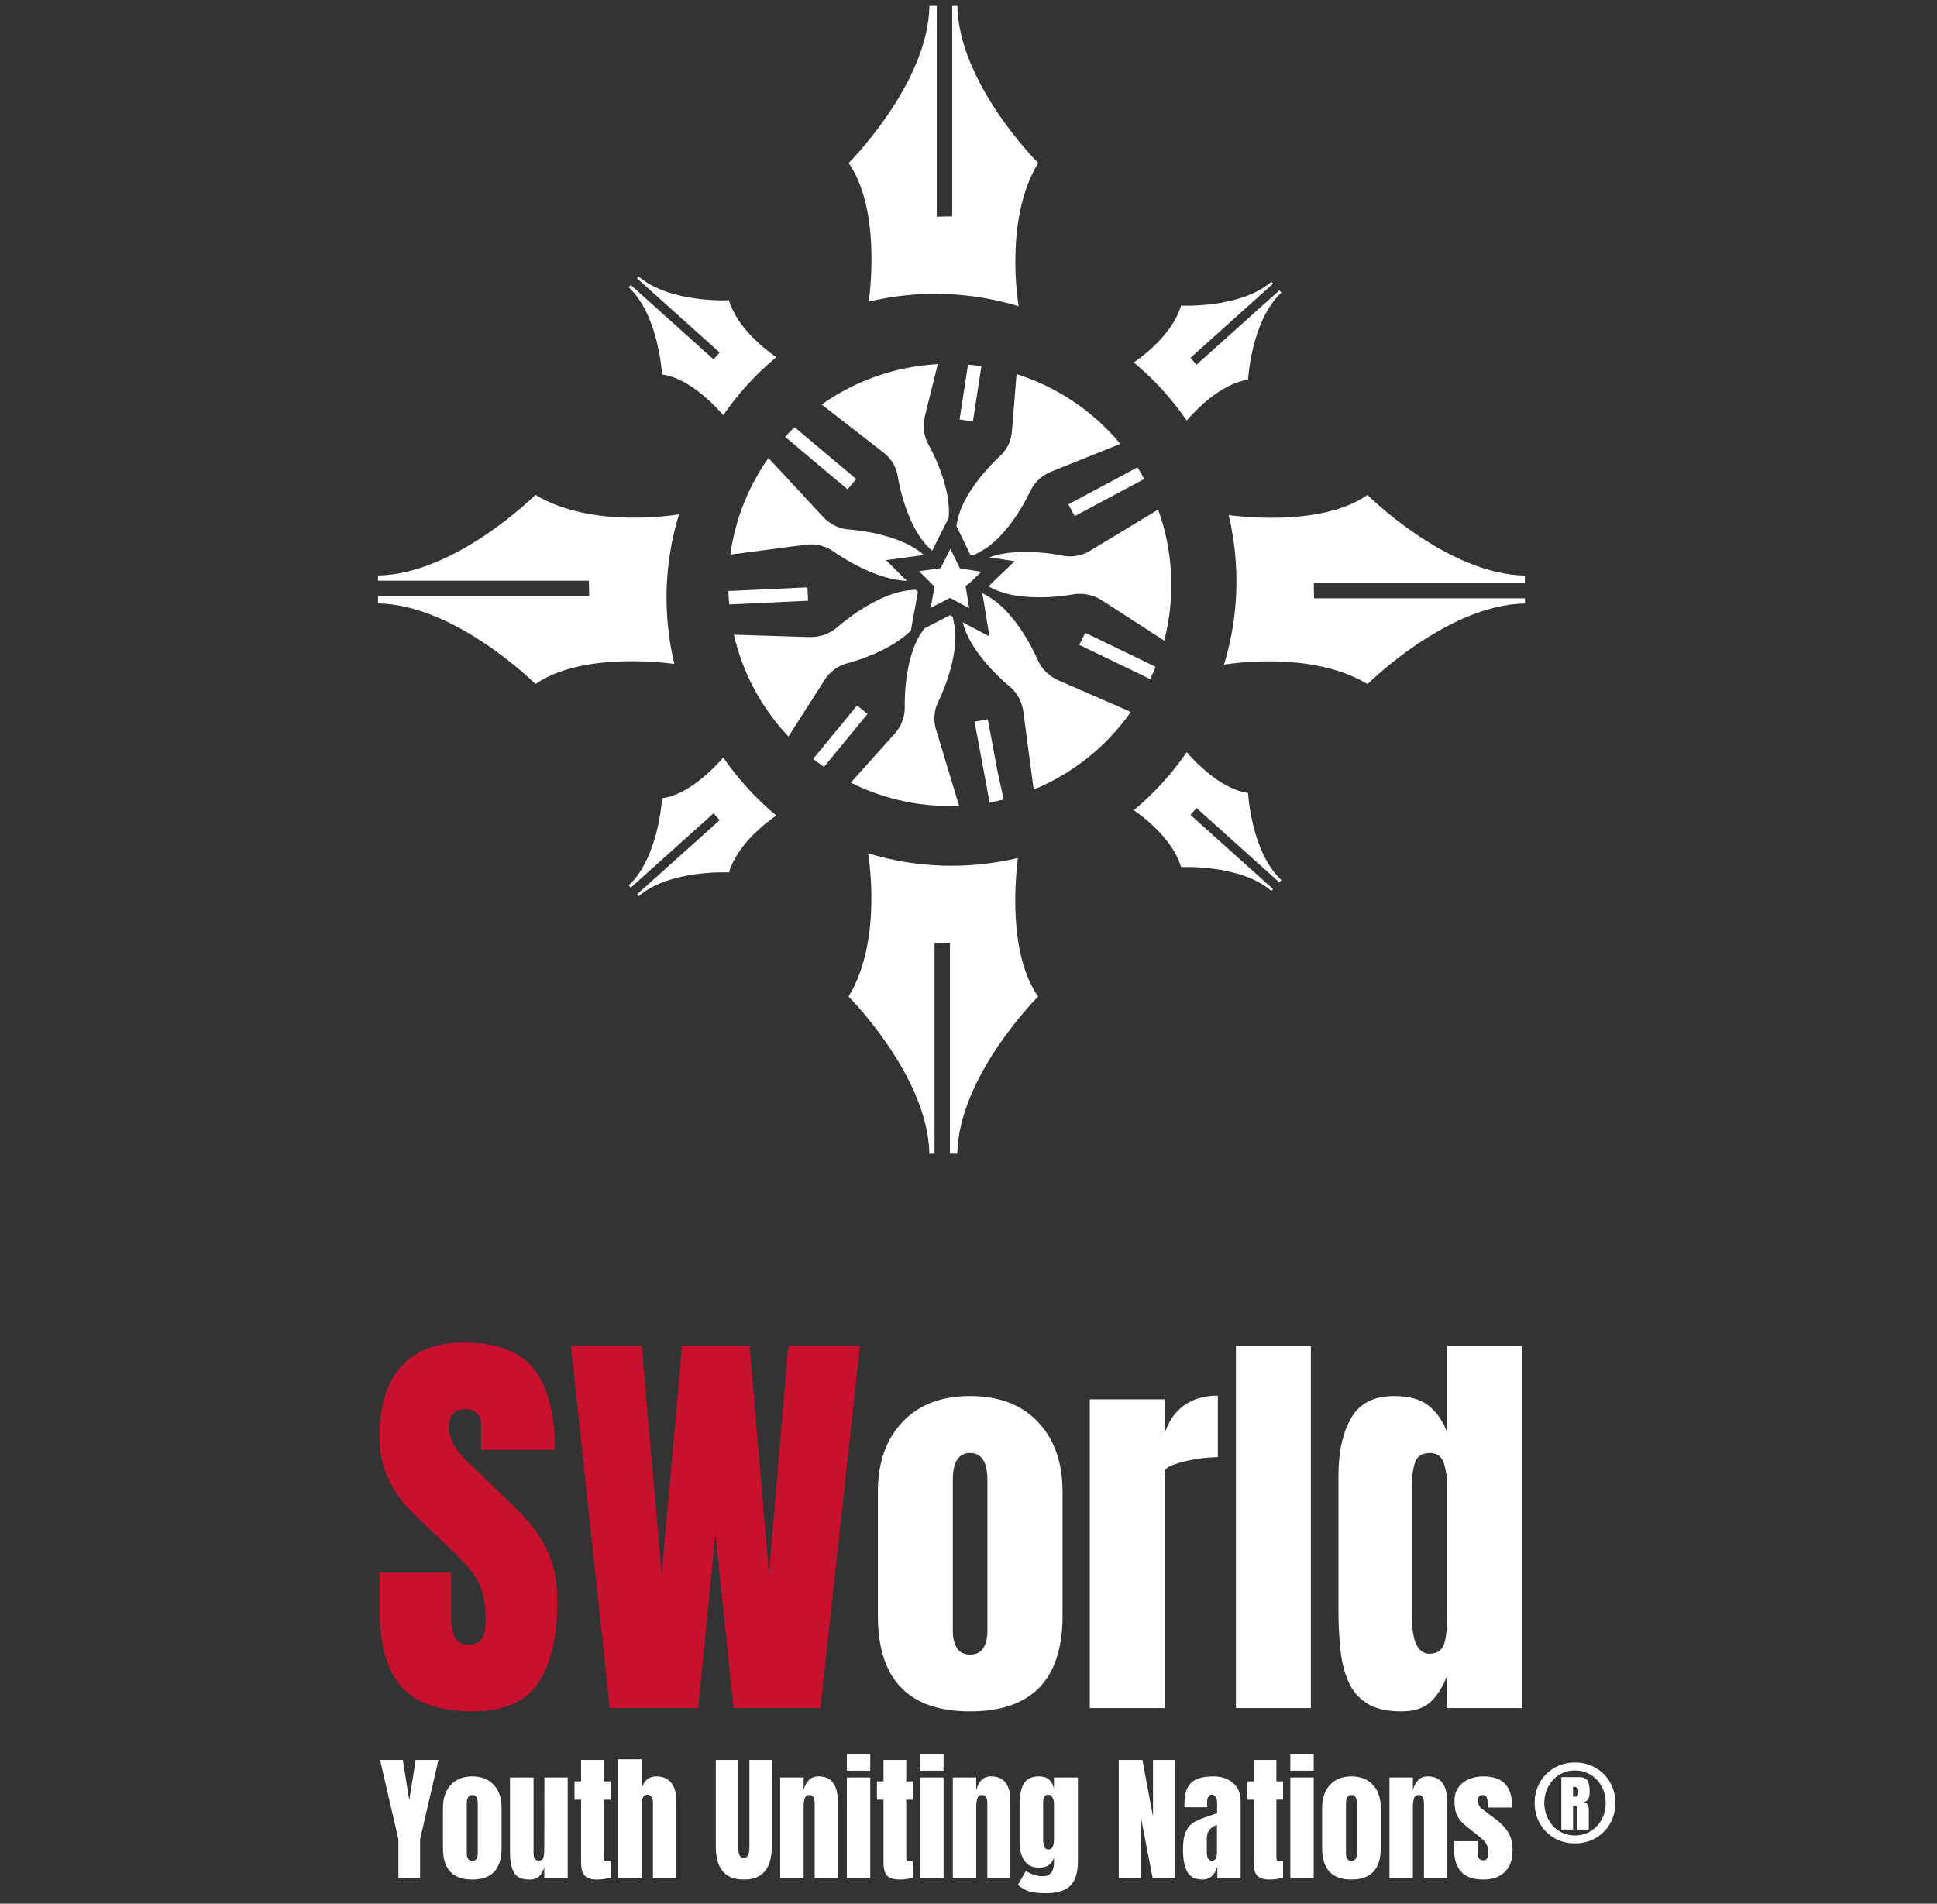 <svg id="eXTkxA9cMpR1" xmlns="http://www.w3.org/2000/svg" xmlns:xlink="http://www.w3.org/1999/xlink" viewBox="0 0 295 290" shape-rendering="geometricPrecision" text-rendering="geometricPrecision"><rect x="0" y="0" width="295" height="290" fill="#333333" stroke="none"/><g clip-path="url(#eXTkxA9cMpR49)"><g><g clip-path="url(#eXTkxA9cMpR47)"><g><g><g><g><path d="M232.245,87.679c-11.896-.208-23.978-12.281-23.978-12.281-6.624,4.592-18.194,3.45-21.15,3.066c1.8,7.522,1.556,15.388-.707,22.784.042,0,13.182-2.318,21.863,2.968c0,0,12.096-12.073,23.978-12.285v-.789h-32.122l-.045-2.34h32.147l.014-1.123v0Z" fill="#fff"/><path d="M57.571,91.922c11.896.209,23.981,12.282,23.981,12.282c6.624-4.593,18.191-3.451,21.146-3.067-1.796-7.523-1.552-15.388.707-22.785-.038,0-13.182,2.317-21.863-2.968c0,.001-12.098,12.074-23.981,12.286v.789h32.126l.045,2.343h-32.161v1.12v0Z" fill="#fff"/><path d="M141.55,0.899c-.209,11.874-12.305,23.934-12.305,23.934c4.601,6.614,3.457,18.161,3.067,21.115c7.536-1.797,15.416-1.554,22.827.706c0-.042-2.322-13.158,2.974-21.822c0,0-12.096-12.073-12.308-23.935h-.79v32.061l-2.343.045v-32.104h-1.122v0Z" fill="#fff"/><path d="M145.796,175.744c.213-11.874,12.308-23.936,12.308-23.936-4.603-6.613-3.456-18.16-3.074-21.109-7.536,1.797-15.416,1.554-22.827-.706c0,.042,2.324,13.158-2.971,21.822c0,0,12.096,12.073,12.308,23.935h.788v-32.063l2.344-.045v32.092l1.124.01v0Z" fill="#fff"/><path d="M180.732,64.056c1.077-1.252,5.161-5.677,9.341-6.2c0,0,.475-8.985,5.066-13.271l-.286-.362L182.23,55.552l-.928-1.037l12.59-11.316-.261-.276c-4.736,4.105-13.755,3.63-13.755,3.63-1.327,4.431-5.956,7.808-7.204,8.665c3.079,2.562,5.792,5.536,8.06,8.838v0v0Z" fill="#fff"/><path d="M110.151,63.245c-1.08-1.252-5.144-5.674-9.323-6.2c0,0-.476-8.986-5.067-13.267l.293-.367L108.67,54.743l.933-1.039L97.002,42.388l.26-.276c4.736,4.105,13.755,3.63,13.755,3.63c1.331,4.435,5.957,7.808,7.209,8.665-3.083,2.562-5.799,5.536-8.07,8.838h-.005v0Z" fill="#fff"/><path d="M180.732,114.583c1.077,1.252,5.161,5.677,9.341,6.204c0,0,.475,8.985,5.066,13.27l-.293.363-12.616-11.329-.928,1.042l12.59,11.31-.263.276c-4.737-4.104-13.755-3.629-13.755-3.629-1.325-4.436-5.954-7.808-7.202-8.665c3.08-2.563,5.792-5.539,8.06-8.842v0v0Z" fill="#fff"/><path d="M110.151,115.394c-1.08,1.255-5.144,5.677-9.324,6.204c0,0-.476,8.985-5.067,13.267l.293.366L108.669,123.9l.934,1.039-12.601,11.316.262.276c4.737-4.109,13.755-3.63,13.755-3.63c1.331-4.435,5.958-7.808,7.209-8.665-3.084-2.563-5.802-5.539-8.077-8.842v0v0Z" fill="#fff"/><path d="M154.782,57.439l-.662,8.174c-.082,1.403-.677,2.726-1.672,3.719-1.881,1.702-5.902,6.005-6.664,10.113l-.129.671l2.112,4.356.547.087c.222-.112.518-.279,1.032-.552c3.697-1.957,6.597-7.08,7.658-9.38.656-1.253,1.735-2.232,3.045-2.764l10.002-4.018.573-.231c-4.139-4.985-9.625-8.674-15.803-10.627l-.039.452v0Z" fill="#fff"/><path d="M146.07,122.753l-.17-.562-3.311-10.956c-.442-1.35-.371-2.816.199-4.117c1.139-2.289,3.338-7.824,2.541-11.971-.115-.59-.175-.937-.225-1.184l-.442-.234-3.893,2.002c-.081.113-.158.225-.263.373-2.447,3.389-2.779,9.267-2.71,11.797-.032,1.413-.565,2.769-1.504,3.825l-6.429,7.176-.302.322c4.682,2.344,9.846,3.562,15.082,3.556.482.011.951-.008,1.427-.027Z" fill="#fff"/><path d="M177.314,97.58c1.706-6.593,1.381-13.547-.932-19.952l-.585.351-9.725,5.882c-1.186.759-2.61,1.052-3.999.822-2.333-.492-7.637-1.173-11.406.224l3.855.587-3.996,3.829.628.32c3.855,1.948,9.918,1.348,12.494.87c1.447-.189,2.914.139,4.144.925l8.877,5.737.645.405v0Z" fill="#fff"/><path d="M171.579,108.171l-10.362-4.526c-1.344-.555-2.438-1.583-3.074-2.891-1.029-2.4-3.891-7.773-7.646-9.894l-.889-.507l1.079,6.602-4.058-2.16.02.067c.99,4.101,5.285,8.236,7.271,9.843c1.062.953,1.746,2.256,1.928,3.671l1.489,11.232.088.643v.032c5.952-2.451,11.081-6.548,14.787-11.811l-.633-.301v0Z" fill="#fff"/><path d="M152.858,121.78l-.135-.603-.094-.424-.755-3.485-1.435-7.702-2.015.376l2.176,11.697.112.597v.044l.643-.15.139-.026v0c.411-.087.82-.183,1.226-.279l.138-.045v0Z" fill="#fff"/><path d="M149.465,55.777c-.053.003-.106-.003-.157-.019-.451-.062-.913-.122-1.372-.164l-.512-.039-.056.373-1.227,7.968l2.029.321l1.237-8.042.058-.398v0Z" fill="#fff"/><path d="M110.941,90.022v.196c.016.482.045.963.078,1.446.003.135.015.27.035.404h.215l11.8-.552-.103-2.043-11.825.552-.2-.003v0Z" fill="#fff"/><path d="M119.735,66.687l9.343,7.857l1.325-1.569-9.234-7.763-.071-.058-.096-.081c-.489.481-.965.964-1.425,1.483l.062.052.096.079v0Z" fill="#fff"/><path d="M140.573,84.438c-3.149-2.75-8.981-3.633-11.511-3.802-1.404-.165-2.705-.822-3.672-1.855l-8.054-8.691-.167-.175-.138-.149c-3.082,4.372-5.072,9.419-5.803,14.719l.206-.026l11.156-1.464c1.456-.222,2.943.096,4.18.896c2.078,1.489,7.073,4.473,11.34,4.589l-3.167-3.148l5.745-.789-.115-.105v0Z" fill="#fff"/><path d="M134.492,68.892c1.13.836,1.91,2.06,2.191,3.437.389,2.5,1.781,8.223,4.803,11.114l.476.462l2.514-5.003c.408-4.089-1.952-9.217-3.167-11.364-.635-1.262-.799-2.71-.463-4.082l1.89-7.631.087-.35c-6.358.331-12.491,2.463-17.683,6.148l.19.147l9.162,7.122v0Z" fill="#fff"/><path d="M128.792,101.11c2.251-.575,7.141-2.246,9.935-5.054l1.07-5.915-.325-.305-.793.064c-4.37.322-9.324,4.018-11.311,5.777-1.158.925-2.605,1.41-4.086,1.37l-11.273-.353h-.247c1.344,5.817,4.216,11.17,8.317,15.508l.193-.302l5.286-8.276c.739-1.202,1.888-2.095,3.234-2.514Z" fill="#fff"/><path d="M149.465,87.092l-3.269-.494-1.454-2.997-1.489,2.958-3.288.45l2.36,2.343-.591,3.251l2.95-1.522l2.923,1.57-.556-3.402.543-.363l1.871-1.794v0Z" fill="#fff"/><path d="M163.669,78.626l10.045-5.366.556-.299c-.042-.071-.088-.141-.122-.212-.225-.405-.453-.805-.695-1.197-.074-.118-.154-.236-.234-.355l-.551.305-9.963,5.33.964,1.794v0Z" fill="#fff"/><path d="M164.371,98.235l5.99,2.892l4.16,2.009.643.32c.176-.366.341-.731.499-1.104.112-.256.216-.519.322-.779l-.663-.322-10.045-4.855-.906,1.839v0Z" fill="#fff"/><path d="M130.532,107.468l-6.45,7.843-.244.299c.122.096.244.195.37.289.363.279.739.548,1.115.812l.17.122.251-.321l6.373-7.751-1.585-1.293v0Z" fill="#fff"/></g></g><g clip-path="url(#eXTkxA9cMpR45)"><g><g><g><g><path d="M72.019,260.701q-7.559,0-10.894-3.763t-3.335-11.979v-5.393h10.912v6.892q0,1.915.581,2.995.58,1.081,2.022,1.082q1.506,0,2.085-.877t.58-2.891q0-2.54-.502-4.248c-.366-1.187-.96-2.291-1.749-3.251q-1.238-1.556-3.434-3.622l-4.952-4.697q-5.549-5.239-5.549-11.98q0-7.055,3.276-10.755q3.276-3.699,9.485-3.699q7.589,0,10.771,4.044q3.183,4.044,3.187,12.287h-11.227v-3.793q0-1.128-.643-1.756-.642-.629-1.741-.627-1.315,0-1.927.737-.613.737-.612,1.896q0,1.161.627,2.509.627,1.349,2.477,3.105l6.365,6.114c1.26,1.196,2.433,2.479,3.512,3.841c1.105,1.419,1.974,3.008,2.571,4.704q.973,2.679.973,6.538q0,7.781-2.869,12.181t-9.99,4.406Z" fill="#c8112e"/><path d="M92.872,260.198L86.949,205.01h10.783l3.041,34.838l3.105-34.838h10.285l2.947,34.838l2.948-34.838h10.912l-6.021,55.188h-13.228l-2.761-26.559-2.634,26.559h-13.454v0Z" fill="#c8112e"/><path d="M147.746,260.701q-14.048,0-14.048-14.582v-18.877q0-6.646,3.732-10.614q3.732-3.967,10.316-3.966q6.617,0,10.348,3.966q3.732,3.967,3.731,10.614v18.877q0,14.581-14.079,14.582Zm0-8.656q1.411,0,2.023-1.018.613-1.018.612-2.588v-22.984q0-4.108-2.635-4.113-2.635-.006-2.633,4.113v22.984q0,1.57.611,2.588t2.022,1.018v0v0Z" fill="#fff"/><path d="M165.965,260.198v-47.036h11.413v5.237q.816-2.728,2.89-4.265q2.075-1.538,5.206-1.537v9.376c-1.103.016-2.204.116-3.292.298-1.142.166-2.265.439-3.355.816q-1.445.517-1.445,1.144v35.966l-11.417.001v0Z" fill="#fff"/><path d="M188.228,260.198v-55.188h11.414v55.188h-11.414v0Z" fill="#fff"/><path d="M213.408,260.701q-3.262,0-5.175-1.192c-1.264-.782-2.259-1.93-2.852-3.293q-.941-2.101-1.24-4.923c-.205-2.011-.305-4.031-.298-6.052v-20.444q0-5.424,1.929-8.782q1.929-3.359,6.538-3.355q3.418,0,5.252,1.457t2.838,4.061v-13.168h11.415v55.188h-11.415v-4.985q-.94,2.54-2.492,4.014t-4.5,1.474Zm4.295-8.782q1.6,0,2.148-1.286.548-1.287.549-4.61v-19.788c-.001-1.11-.164-2.214-.486-3.277q-.487-1.614-2.147-1.615-1.819,0-2.29,1.536c-.323,1.089-.481,2.22-.471,3.356v19.788q.005,5.898,2.697,5.898v-.002v0Z" fill="#fff"/><path d="M173.806,286.152h-3.424v-18.047h3.608l1.61,8.635v-8.635h3.383v18.047h-3.424l-1.753-9.034v9.034v0Zm9.375.168v0q-1.732,0-2.374-1.187v0v0q-.642-1.187-.642-3.393v0v0q0-1.807.458-2.773v0v0q.459-.967,1.274-1.418v0v0q.815-.452,2.486-.998v0l.979-.337v-.042-1.533v0q0-.61-.235-.935v0v0q-.234-.326-.56-.326v0v0q-.286,0-.5.273v0v0q-.214.273-.214.736v0v.924h-3.464v-.504v0q0-2.269,1.029-3.236v0v0q1.029-.966,3.353-.966v0v0q1.854,0,3.016.998v0v0q1.161.998,1.161,2.826v0v11.723h-3.546v-1.828v0q-.265.946-.845,1.471v0v0q-.581.525-1.376.525v0v0Zm1.406-2.857v0q.408,0,.581-.347v0v0q.173-.346.173-.851v0-4.286v0q-.795.315-1.172.799v0v0q-.377.483-.377,1.344v0v1.975v0q0,1.366.795,1.366v0v0Zm8.804,2.857v0q-1.406,0-1.936-.609v0v0q-.53-.609-.53-1.954v0-9.602h-.998v-2.794h.998v-3.256h3.465v3.256h1.019v2.794h-1.019v8.636v0q0,.399.061.588v0v0q.061.189.326.189v0v0q.204,0,.387-.021v0v0q.184-.021.245-.021v0v2.521v0q-.306.084-.887.179v0v0q-.58.094-1.131.094v0v0Zm6.685-16.577h-3.567v-2.563h3.567v2.563v0Zm0,16.409h-3.567v-15.379h3.567v15.379v0Zm5.747.168v0q-4.463,0-4.463-4.769v0-6.177v0q0-2.185,1.192-3.477v0v0q1.192-1.292,3.271-1.292v0v0q2.079,0,3.271,1.292v0v0q1.192,1.292,1.192,3.477v0v6.177v0q0,4.769-4.463,4.769v0v0Zm0-2.836v0q.428,0,.632-.315v0v0q.204-.315.204-.862v0-7.521v0q0-1.345-.836-1.345v0v0q-.836,0-.836,1.345v0v7.521v0q0,.547.204.862v0v0q.204.315.632.315v0v0Zm5.788,2.668v-15.379h3.566v1.954v0q.224-.946.775-1.534v0v0q.55-.588,1.467-.588v0v0q1.508,0,2.232.956v0v0q.723.956.723,2.721v0v11.87h-3.505v-11.492v0q0-.505-.194-.862v0v0q-.193-.357-.601-.357v0v0q-.55,0-.723.515v0v0q-.174.515-.174,1.376v0v10.82h-3.566v0Zm14.266.168v0q-4.423,0-4.423-4.622v0l.021-1.218h3.566l.021,1.806v0q0,.547.203.83v0v0q.204.284.673.284v0v0q.713,0,.713-1.198v0v0q0-.882-.336-1.386v0v0q-.336-.505-1.07-1.072v0l-1.895-1.513v0q-.979-.777-1.407-1.607v0v0q-.428-.83-.428-2.342v0v0q0-1.177.602-2.007v0v0q.601-.83,1.6-1.25v0v0q.998-.42,2.221-.42v0v0q4.341,0,4.341,4.454v0v.294h-3.689v-.588v0q0-.546-.173-.935v0v0q-.173-.389-.581-.389v0v0q-.367,0-.56.221v0v0q-.194.22-.194.599v0v0q0,.84.632,1.302v0l2.201,1.66v0q1.182.903,1.814,1.964v0v0q.631,1.061.631,2.679v0v0q0,2.143-1.182,3.299v0v0q-1.182,1.155-3.301,1.155v0v0Zm-112.599,0v0q-2.16,0-3.21-1.26v0v0q-1.049-1.261-1.049-3.74v0-13.215h3.403v13.068v0q0,.861.163,1.345v0v0q.163.483.693.483v0v0q.53,0,.693-.473v0v0q.163-.473.163-1.355v0-13.068h3.403v13.215v0q0,2.479-1.049,3.74v0v0q-1.05,1.26-3.21,1.26v0v0Zm5.543-.168v-15.379h3.567v1.954v0q.224-.946.774-1.534v0v0q.551-.588,1.468-.588v0v0q1.508,0,2.231.956v0v0q.724.956.724,2.721v0v11.87h-3.506v-11.492v0q0-.505-.193-.862v0v0q-.194-.357-.601-.357v0v0q-.551,0-.724.515v0v0q-.173.515-.173,1.376v0v10.82h-3.567v0Zm13.716-16.409h-3.566v-2.563h3.566v2.563v0Zm0,16.409h-3.566v-15.379h3.566v15.379v0Zm4.484.168v0q-1.407,0-1.936-.609v0v0q-.53-.609-.53-1.954v0-9.602h-.999v-2.794h.999v-3.256h3.464v3.256h1.019v2.794h-1.019v8.636v0q0,.399.061.588v0v0q.061.189.326.189v0v0q.204,0,.388-.021v0v0q.183-.021.244-.021v0v2.521v0q-.305.084-.886.179v0v0q-.581.094-1.131.094v0v0Zm6.684-16.577h-3.566v-2.563h3.566v2.563v0Zm0,16.409h-3.566v-15.379h3.566v15.379v0Zm1.406,0v-15.379h3.567v1.954v0q.224-.946.774-1.534v0v0q.551-.588,1.468-.588v0v0q1.508,0,2.231.956v0v0q.724.956.724,2.721v0v11.87h-3.506v-11.492v0q0-.505-.193-.862v0v0q-.194-.357-.601-.357v0v0q-.551,0-.724.515v0v0q-.173.515-.173,1.376v0v10.82h-3.567v0Zm14.185,2.248v0q-1.59,0-2.497-.262v0v0q-.907-.263-1.783-.998v0l1.223-2.122v0q1.304.798,2.588.798v0v0q.836,0,1.264-.546v0v0q.428-.546.428-1.492v0-.84v0q-.428,1.575-2.263,1.575v0v0q-1.528,0-2.252-1.071v0v0q-.723-1.072-.723-2.857v0-5.778v0q0-2.038.662-3.12v0v0q.663-1.082,2.313-1.082v0v0q.958,0,1.519.494v0v0q.56.493.744,1.397v0-1.723h3.648v12.774v0q0,2.584-1.162,3.719v0v0q-1.162,1.134-3.709,1.134v0v0Zm.387-6.66v0q.836,0,.836-1.555v0-5.483v0q0-.462-.245-.883v0v0q-.245-.42-.611-.42v0v0q-.469,0-.632.347v0v0q-.163.346-.163.956v0v5.483v0q0,.694.163,1.125v0v0q.163.43.652.43v0v0Zm-95.704,4.412h-3.301v-5.946l-2.792-12.101h3.464l.978,6.114.979-6.114h3.464l-2.792,12.101v5.946v0Zm7.948.168v0q-4.463,0-4.463-4.769v0-6.177v0q0-2.185,1.192-3.477v0v0q1.193-1.292,3.271-1.292v0v0q2.079,0,3.271,1.292v0v0q1.192,1.292,1.192,3.477v0v6.177v0q0,4.769-4.463,4.769v0v0Zm0-2.836v0q.428,0,.632-.315v0v0q.204-.315.204-.862v0-7.521v0q0-1.345-.836-1.345v0v0q-.835,0-.835,1.345v0v7.521v0q0,.547.204.862v0v0q.203.315.631.315v0v0Zm8.662,2.836v0q-1.671,0-2.293-1.029v0v0q-.622-1.03-.622-3.068v0-11.45h3.587v10.715v0q0,.147,0,.788v0v0q0,.641.194.903v0v0q.193.263.601.263v0v0q.55,0,.693-.473v0v0q.143-.472.143-1.355v0-.126l.02-10.715h3.546v15.379h-3.566v-1.639v0q-.367.967-.856,1.387v0v0q-.489.42-1.447.42v0v0Zm10.373,0v0q-1.406,0-1.936-.609v0v0q-.53-.609-.53-1.954v0-9.602h-.999v-2.794h.999v-3.256h3.465v3.256h1.019v2.794h-1.019v8.636v0q0,.399.061.588v0v0q.061.189.326.189v0v0q.204,0,.387-.021v0v0q.184-.021.245-.021v0v2.521v0q-.306.084-.887.179v0v0q-.581.094-1.131.094v0v0Zm3.139-.168v-18.152h3.668v4.286v0q.571-1.681,2.181-1.681v0v0q1.508,0,2.282.987v0v0q.775.988.775,2.711v0v11.849h-3.567v-11.618v0q0-.505-.224-.82v0v0q-.224-.315-.652-.315v0v0q-.367,0-.581.326v0v0q-.214.325-.214.788v0v11.639h-3.668v0Z" fill="#fff"/><path d="M239.86,280.812v0q-1.727,0-3.127-.806v0v0q-1.401-.806-2.207-2.216v0v0q-.806-1.411-.806-3.137v0v0q0-1.727.806-3.138v0v0q.806-1.41,2.207-2.216v0v0q1.4-.805,3.127-.805v0v0q1.727,0,3.137.805v0v0q1.411.806,2.216,2.216v0v0q.806,1.411.806,3.138v0v0q0,1.726-.806,3.137v0v0q-.805,1.41-2.216,2.216v0v0q-1.41.806-3.137.806v0v0Zm0-1.209v0q1.324,0,2.399-.662v0v0q1.074-.662,1.679-1.794v0v0q.604-1.132.604-2.494v0v0q0-1.363-.604-2.495v0v0q-.605-1.132-1.679-1.794v0v0q-1.075-.662-2.399-.662v0v0q-1.324,0-2.389.662v0v0q-1.064.662-1.669,1.804v0v0q-.604,1.141-.604,2.485v0v0q0,1.343.604,2.484v0v0q.605,1.142,1.669,1.804v0v0q1.065.662,2.389.662v0v0Zm-2.072-.902v-7.982h2.705v0q.96,0,1.286.557v0v0q.326.556.326,1.688v0v0q0,.672-.201,1.046v0v0q-.202.374-.681.547v0v0q.748.134.748,1.132v0v3.012h-1.727v-3.108v0q0-.326-.144-.422v0v0q-.144-.096-.528-.096v0v3.626h-1.784v0Zm1.784-5.008h.461v0q.345,0,.345-.729v0v0q0-.499-.153-.633v0v0q-.154-.134-.653-.134v0v1.496v0Z" fill="#fff" fill-rule="evenodd"/></g></g></g></g><clipPath id="eXTkxA9cMpR45"><rect width="188.98" height="84.485" rx="0" ry="0" transform="translate(57.561 204.515)" fill="#fff"/></clipPath></g></g></g><clipPath id="eXTkxA9cMpR47"><rect width="295" height="290" rx="0" ry="0" fill="#fff"/></clipPath></g></g><clipPath id="eXTkxA9cMpR49"><rect width="295" height="290" rx="0" ry="0"/></clipPath></g></svg>